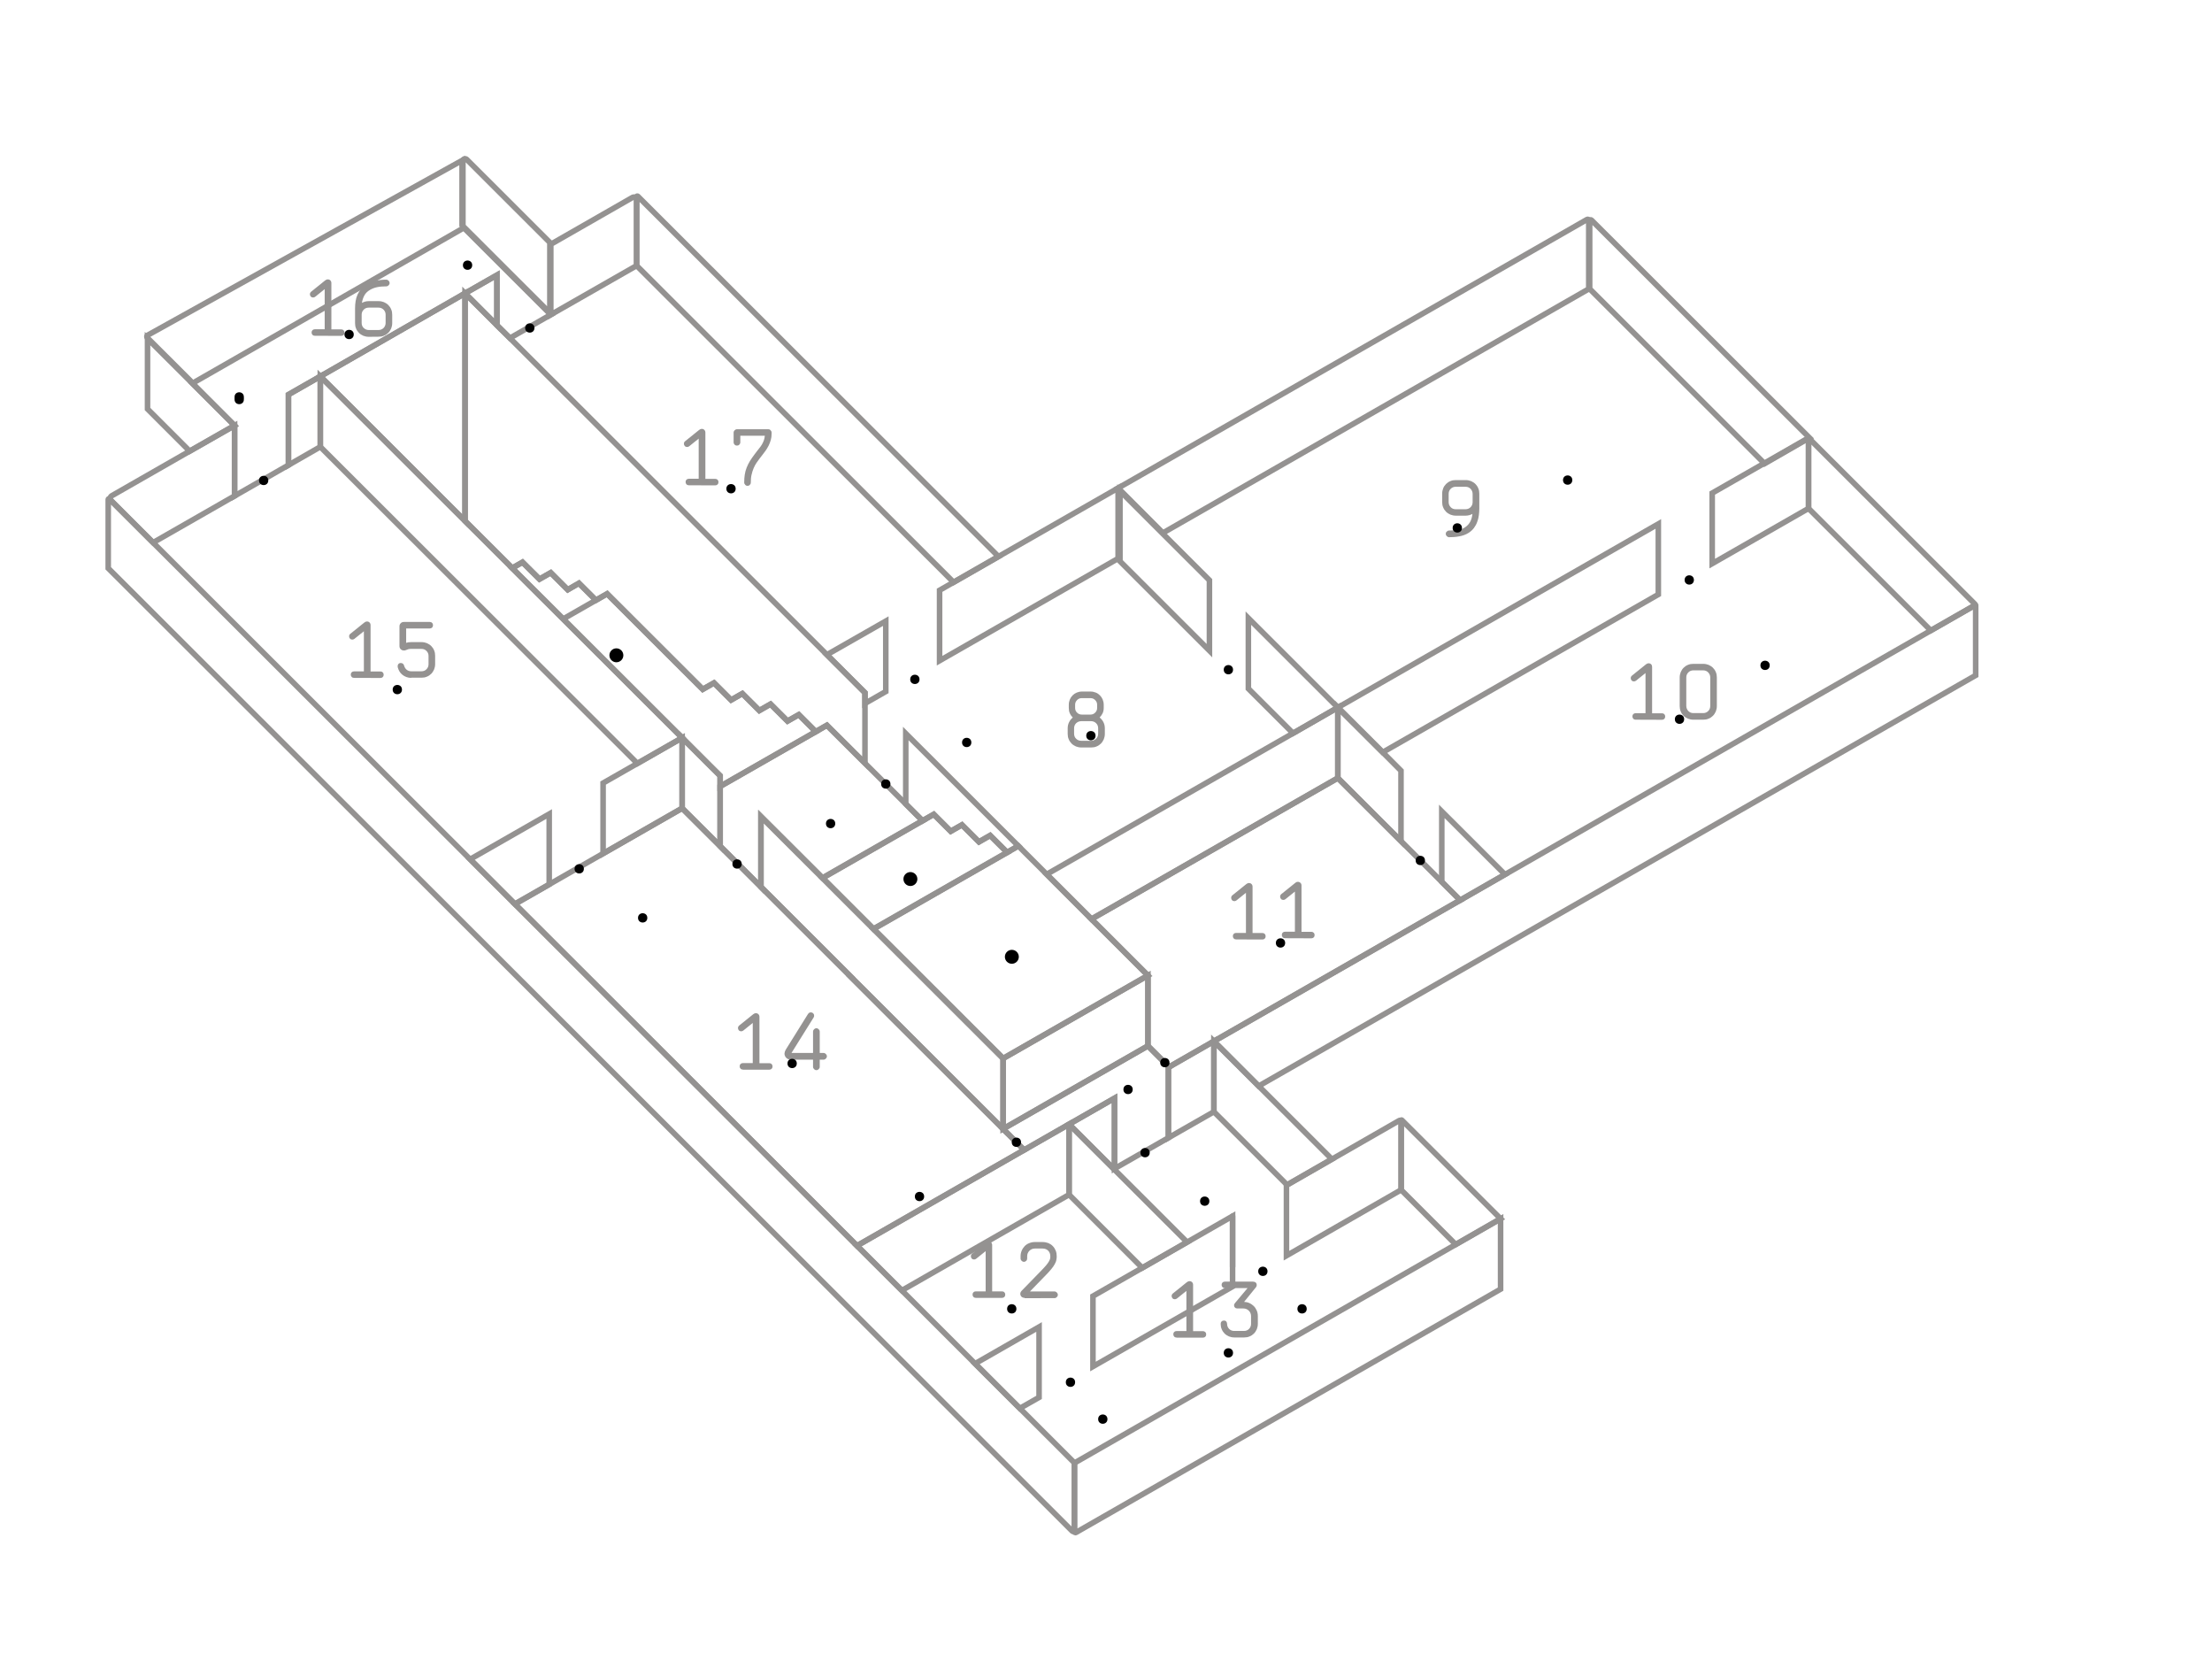 <?xml version="1.0" encoding="utf-8"?>
<!-- Generator: Adobe Illustrator 19.2.1, SVG Export Plug-In . SVG Version: 6.00 Build 0)  -->
<svg version="1.1" id="Layer_1" xmlns="http://www.w3.org/2000/svg" xmlns:xlink="http://www.w3.org/1999/xlink" x="0px" y="0px"
	 viewBox="0 0 2381.1 1788.2" style="enable-background:new 0 0 2381.1 1788.2;" xml:space="preserve">
<style type="text/css">
	.st0{fill:none;}
	.st1{fill:none;stroke:#949291;stroke-width:6;stroke-linecap:round;stroke-miterlimit:10;}
	.st2{fill:#949291;}
</style>
<line class="st0" x1="123.6" y1="309" x2="171.9" y2="196.3"/>
<g>
	<polygon class="st1" points="1258.4,1148.4 1235.7,1125.7 1235.7,1049.9 1174.9,989.2 1440.1,837.4 1571.8,968.9 1306.7,1120.7 	
		"/>
	<polygon class="st1" points="922.5,1340.8 554.3,973 734.3,869.9 915.9,1051.2 915.7,1051.3 1102.4,1237.7 	"/>
	<polygon class="st1" points="1199.7,1257.8 1199.7,1182 1150.8,1210 1102.4,1237.7 1079.8,1215 1235.7,1125.7 1258.4,1148.4 
		1257.7,1148.8 1257.7,1224.6 	"/>
	<polygon class="st1" points="207.1,412.6 499.3,245.2 592.9,338.7 548.9,363.9 534.9,350 534.9,296.1 500.6,315.7 344.8,405.1 
		310.5,424.7 310.5,500.6 252.5,533.8 252.5,458 	"/>
	<polygon class="st1" points="819.1,954.6 818.9,954.4 775.2,910.7 775.2,846.4 878.1,787.5 890.1,780.6 993.1,883.4 885.5,945 
		819.1,878.8 	"/>
	<polygon class="st1" points="1079.8,1215 819.1,954.6 819.1,878.8 1079.8,1139.2 	"/>
	<polygon class="st1" points="1571.8,968.9 1552,949.1 1552,873.3 1620,941.2 	"/>
	<polygon class="st1" points="734.3,869.9 649.2,918.7 649.2,842.8 686.1,821.7 734.3,794.1 	"/>
	<polygon class="st1" points="1440.1,837.4 1174.9,989.2 1126.7,941 1391.9,789.2 1440.1,761.5 	"/>
	<polygon class="st1" points="1440.1,837.4 1440.1,761.5 1488.4,809.7 1508.1,829.5 1508.1,905.3 	"/>
	<polygon class="st1" points="734.3,869.9 734.3,794.1 745.9,805.7 764.2,824 775.2,834.9 775.2,846.4 775.2,894.3 775.2,910.7 	"/>
	<polygon class="st1" points="1257.7,1148.8 1306.7,1120.7 1306.7,1196.6 1257.7,1224.6 	"/>
	<polygon class="st1" points="1306.7,1196.6 1306.7,1120.7 1354.9,1168.9 1433.7,1247.6 1385.5,1275.3 	"/>
	<path class="st1" d="M2078.4,678.6l-131.6-131.4v-75.9l179.2,179c0.4,0.4,0.3,1-0.2,1.2L2078.4,678.6z"/>
	<path class="st1" d="M1946.8,547.2l-103.7,59.4v-75.9l55.4-31.7l47.6-27.3c0.3-0.2,0.7,0,0.7,0.4V547.2z"/>
	<path class="st1" d="M1354.9,1168.9l-48.2-48.2L2126,651.4c0.3-0.2,0.7,0,0.7,0.4v75.1L1354.9,1168.9z"/>
	<path class="st1" d="M1615.3,1387.5l-457.1,261.9c-0.7,0.4-1.6-0.1-1.6-0.9v-73.9l458.7-262.8V1387.5z"/>
	<path class="st1" d="M1154.3,1648L116.5,611.6v-74c0-0.7,0.8-1,1.3-0.5l1038.8,1037.4v72.6
		C1156.6,1648.3,1155.2,1648.9,1154.3,1648z"/>
	<path class="st1" d="M158.8,440.2v-75.8l0,0l48.3,48.2l45.4,45.4l-48.3,27.6L158.8,440.2z"/>
	<polygon class="st1" points="1118.5,1504 1097.8,1515.8 1049.6,1467.7 1118.5,1428.2 	"/>
	<path class="st1" d="M1567,1339.4l-58.7-58.7v-74.8c0-0.4,0.4-0.6,0.7-0.3l106.3,106.1L1567,1339.4z"/>
	<path class="st1" d="M1384.8,1351.5v-75.8l0.7-0.4l120.8-69.3c0.9-0.5,2,0.1,2,1.1v73.5L1384.8,1351.5z"/>
	<path class="st1" d="M1203.6,525.3l504.8-289.1c0.8-0.5,1.8,0.1,1.8,1.1V311l-458.4,262.6L1203.6,525.3z"/>
	<path class="st1" d="M1899.5,499l-188.3-188.1v-73.2c0-1,1.2-1.5,1.9-0.8l234.7,234.3L1899.5,499z"/>
	<polygon class="st1" points="1440.1,761.5 1785.1,563.9 1785.1,639.8 1488.4,809.7 	"/>
	<polygon class="st1" points="500.6,560.7 393,453.2 344.8,405.1 500.6,315.7 	"/>
	<polygon class="st1" points="931.1,821.4 920.6,811 890.1,780.6 878.1,787.5 859.8,769.2 847.7,776.1 829.4,757.9 817.4,764.8 
		799.1,746.5 787,753.4 768.6,735 756.5,741.9 653.6,639.1 641.5,646 623.2,627.7 611.2,634.7 592.9,616.4 580.8,623.3 562.5,605.1 
		551.4,611.4 500.6,560.7 500.6,315.7 534.9,350 548.9,363.9 931.1,745.6 	"/>
	<path class="st1" d="M686.6,211.3L1074.8,599l-48.3,27.7L685.3,285.9v-74.1C685.3,211.1,686.1,210.8,686.6,211.3z"/>
	<polygon class="st1" points="890.1,704.7 953.5,668.5 953.5,744.3 931.1,757.1 931.1,745.6 	"/>
	<path class="st1" d="M685.3,215.1v70.8l-92.4,52.8v-75.8l88-50.4C682.9,211.4,685.3,212.8,685.3,215.1z"/>
	<polygon class="st1" points="1391.9,789.2 1343.8,741.2 1343.8,665.3 1440.1,761.5 	"/>
	<polygon class="st1" points="1205.6,604.1 1205.6,528.3 1253.8,576.5 1301.9,624.5 1301.9,700.3 	"/>
	<polygon class="st1" points="1011.4,711.1 1011.4,635.3 1203.6,525.3 1203.6,601.1 	"/>
	<path class="st1" d="M252.5,458v75.8L164.8,584l-45.2-45.2c-1.5-1.5-1.2-4.1,0.7-5.2l84-48.1L252.5,458z"/>
	<polygon class="st1" points="344.8,480.9 310.5,500.6 310.5,424.7 344.8,405.1 	"/>
	<polygon class="st1" points="506.1,924.8 591.2,876.1 591.2,951.9 554.3,973 	"/>
	<polygon class="st1" points="344.8,480.9 344.8,405.1 393,453.2 500.6,560.7 551.4,611.4 569.7,629.7 588,647.9 606.3,666.2 
		636.8,696.7 709.2,769 727.7,787.5 734.3,794.1 686.1,821.7 	"/>
	<polygon class="st1" points="922.5,1340.8 1150.8,1210 1150.8,1285.8 970.8,1388.9 	"/>
	<polygon class="st1" points="534.9,296.1 534.9,350 500.6,315.7 	"/>
	<polygon class="st1" points="1199.7,1182 1199.7,1257.8 1199,1258.2 1150.8,1210 	"/>
	<polygon class="st1" points="1176.5,1470.8 1176.5,1395 1326.8,1308.9 1326.8,1384.7 	"/>
	<path class="st1" d="M1150.8,1285.8v-74.2c0-0.6,0.7-0.9,1.1-0.5l47.1,47.1l78.8,78.7l-48.2,27.7L1150.8,1285.8z"/>
	<polygon class="st1" points="993.1,883.4 975,865.3 975,789.5 1096.2,910.5 1084.1,917.4 1065.8,899.2 1053.8,906.1 1035.5,887.8 
		1023.4,894.7 1005.2,876.5 	"/>
	<polygon class="st1" points="1079.8,1139.2 940.3,999.8 1096.2,910.5 1235.7,1049.9 	"/>
	<polygon class="st1" points="1079.8,1139.2 1235.7,1049.9 1235.7,1125.7 1079.8,1215 	"/>
	<path class="st1" d="M775.2,846.4v-11.5l-11-10.9l-18.3-18.3l-11.6-11.6l-6.6-6.6l-18.5-18.4l-103-102.8l-36.6-36.5l-18.3-18.3
		l11.1-6.4l18.3,18.2l12.1-6.9l18.3,18.3l12.1-6.9l18.3,18.2l-35.3,20.2l47.3-27.1l103,102.8l12.1-6.9l18.4,18.4l12.1-6.9l18.3,18.2
		l12.1-6.9l18.3,18.3l12.1-6.9l18.3,18.3L775.2,846.4z M940.3,999.8L922,981.5l-18.3-18.3l-18.3-18.3L993,883.3l12.1-6.9l18.3,18.3
		l12.1-6.9l18.3,18.3l12.1-6.9l18.3,18.3L940.3,999.8z"/>
	<path class="st2" d="M1577.6,548.1c2.1,0,4-0.8,5.4-2.2s2.2-3.3,2.2-5.4v-8.9c0-2.1-0.8-4-2.2-5.5c-1.5-1.5-3.3-2.2-5.4-2.2H1567
		c-2.1,0-3.9,0.7-5.4,2.2s-2.2,3.3-2.2,5.5v8.9c0,2.1,0.8,3.9,2.2,5.4s3.3,2.2,5.4,2.2H1577.6z M1559.9,578.2
		c-0.9,0-1.8-0.4-2.5-1.1c-0.7-0.7-1.1-1.5-1.1-2.5s0.3-1.8,1.1-2.5c0.7-0.7,1.5-1.1,2.5-1.1c3.2,0,6.2-0.2,9.2-0.6
		c3-0.4,5.7-1.3,8-2.9c2.1-1.4,3.9-3.2,5.3-5.6c1.4-2.4,2.2-5.3,2.6-8.8c-1.1,0.6-2.3,1.1-3.5,1.4c-1.2,0.3-2.5,0.5-3.8,0.5h-10.6
		c-2.1,0-4-0.4-5.8-1.1c-1.8-0.8-3.4-1.8-4.7-3.1c-1.3-1.3-2.4-2.9-3.1-4.7c-0.8-1.8-1.1-3.7-1.1-5.8v-8.9c0-2.1,0.4-4,1.1-5.8
		s1.8-3.4,3.1-4.7c1.3-1.3,2.9-2.4,4.7-3.1c1.8-0.8,3.7-1.1,5.8-1.1h10.6c2.1,0,4,0.4,5.8,1.1c1.8,0.8,3.4,1.8,4.7,3.1
		c1.3,1.3,2.4,2.9,3.1,4.7c0.8,1.8,1.1,3.7,1.1,5.8v15.9c0,2.4-0.2,4.9-0.5,7.3c-0.3,2.5-0.9,4.9-1.8,7.2c-0.8,2.3-2,4.5-3.5,6.5
		s-3.4,3.7-5.7,5.2c-3.2,2-6.6,3.2-10.3,3.8C1567,578,1563.4,578.2,1559.9,578.2z"/>
	<path class="st2" d="M1181,758.5c0-2-0.7-3.6-2.1-5s-3-2.1-5-2.1h-9.5c-2,0-3.7,0.7-5,2.1c-1.4,1.4-2.1,3.1-2.1,5v3.5
		c0,2,0.7,3.7,2.1,5c1.4,1.4,3.1,2.1,5,2.1h9.5c2,0,3.6-0.7,5-2.1c1.4-1.4,2.1-3,2.1-5V758.5z M1163.9,776.2c-2.1,0-4,0.8-5.5,2.2
		c-1.5,1.5-2.2,3.3-2.2,5.4v5.9c0,2.1,0.7,4,2.2,5.4c1.5,1.5,3.3,2.2,5.5,2.2h10.6c2.1,0,3.9-0.8,5.4-2.2c1.5-1.5,2.2-3.3,2.2-5.4
		v-5.9c0-2.1-0.7-4-2.2-5.4c-1.5-1.5-3.3-2.2-5.4-2.2H1163.9z M1173.9,744.3c2,0,3.8,0.4,5.6,1.1s3.2,1.7,4.5,3s2.3,2.8,3,4.5
		c0.7,1.8,1.1,3.6,1.1,5.6v3.5c0,2.1-0.4,4-1.2,5.7c-0.8,1.7-1.9,3.2-3.2,4.5c1.7,1.4,3.1,3.1,4.1,5.1s1.5,4.2,1.5,6.6v5.9
		c0,2.1-0.4,4-1.1,5.8c-0.8,1.8-1.8,3.4-3.1,4.7c-1.3,1.3-2.9,2.4-4.7,3.1c-1.8,0.8-3.7,1.1-5.8,1.1H1164c-2.1,0-4-0.4-5.8-1.1
		c-1.8-0.8-3.4-1.8-4.7-3.1c-1.3-1.3-2.4-2.9-3.1-4.7c-0.8-1.8-1.1-3.7-1.1-5.8v-5.9c0-2.4,0.5-4.6,1.5-6.6s2.3-3.7,4-5
		c-1.3-1.3-2.4-2.8-3.2-4.6c-0.8-1.7-1.1-3.7-1.1-5.7v-3.5c0-2,0.4-3.8,1.1-5.6c0.7-1.7,1.7-3.2,3-4.5s2.8-2.3,4.5-3
		s3.6-1.1,5.6-1.1H1173.9z"/>
	<path class="st2" d="M381.1,729.6c-1,0-1.9-0.3-2.5-1c-0.7-0.7-1-1.5-1-2.5s0.3-1.9,1-2.5c0.7-0.7,1.5-1,2.5-1h10.6v-43.2
		l-10.2,8.2c-0.7,0.5-1.4,0.8-2.2,0.8c-1,0-1.9-0.3-2.5-1c-0.7-0.7-1-1.5-1-2.5c0-1.1,0.4-2.1,1.4-2.8l14.9-12
		c0.2-0.2,0.6-0.4,1.1-0.7s1.1-0.5,1.9-0.5c1.1,0,2,0.4,2.7,1.1s1.1,1.7,1.1,2.8v49.9h10.6c1,0,1.9,0.3,2.5,1c0.7,0.7,1,1.5,1,2.5
		s-0.3,1.8-1,2.5s-1.5,1-2.5,1L381.1,729.6L381.1,729.6z"/>
	<path class="st2" d="M442.6,729.6c-1.8,0-3.5-0.3-5.1-0.9c-1.6-0.6-3.1-1.4-4.3-2.4c-1.3-1-2.3-2.2-3.2-3.6
		c-0.8-1.4-1.4-2.8-1.8-4.3c-0.3-1.5-0.1-2.6,0.5-3.5s1.6-1.3,2.7-1.3c1,0,1.8,0.3,2.4,0.8s1,1.2,1.2,2.1c0.5,1.7,1.4,3.2,2.7,4.3
		c1.4,1.1,3,1.7,4.9,1.7h11.1c2.1,0,4-0.7,5.4-2.2c1.5-1.5,2.2-3.3,2.2-5.4V706c0-2.1-0.7-3.9-2.2-5.4s-3.3-2.2-5.4-2.2h-11.2
		c-1.2,0-2.2,0.1-2.9,0.3c-0.7,0.2-1.3,0.4-1.9,0.7c-0.4,0.2-0.8,0.3-1.3,0.5s-1,0.2-1.6,0.2c-1.3,0-2.5-0.4-3.4-1.3s-1.4-2-1.4-3.4
		v-21.3c0-1.4,0.5-2.5,1.4-3.4s2-1.3,3.4-1.3h27.8c1,0,1.9,0.3,2.5,1c0.7,0.7,1,1.5,1,2.5s-0.3,1.9-1,2.5c-0.7,0.7-1.5,1-2.5,1
		h-25.4v15.5c0.6-0.2,1.4-0.4,2.3-0.6c0.9-0.1,1.9-0.2,3-0.2h11.2c2.1,0,4,0.4,5.8,1.1c1.8,0.8,3.4,1.8,4.7,3.1s2.4,2.9,3.1,4.7
		c0.8,1.8,1.1,3.7,1.1,5.8v8.9c0,2.1-0.4,4-1.1,5.8c-0.8,1.8-1.8,3.4-3.1,4.7s-2.9,2.4-4.7,3.1c-1.8,0.8-3.7,1.1-5.8,1.1h-11.1
		L442.6,729.6L442.6,729.6z"/>
	<path class="st2" d="M741.5,522.3c-1,0-1.9-0.3-2.5-1c-0.7-0.7-1-1.5-1-2.5s0.3-1.9,1-2.5c0.7-0.7,1.5-1,2.5-1h10.6v-43.2
		l-10.2,8.2c-0.7,0.5-1.4,0.8-2.2,0.8c-1,0-1.9-0.3-2.5-1c-0.7-0.7-1-1.5-1-2.5c0-1.1,0.4-2.1,1.4-2.8l14.9-12
		c0.2-0.2,0.6-0.4,1.1-0.7c0.5-0.3,1.1-0.5,1.9-0.5c1.1,0,2,0.4,2.7,1.1s1.1,1.7,1.1,2.8v49.9h10.6c1,0,1.9,0.3,2.5,1
		c0.7,0.7,1,1.5,1,2.5s-0.3,1.8-1,2.5s-1.5,1-2.5,1L741.5,522.3L741.5,522.3L741.5,522.3z"/>
	<path class="st2" d="M804.7,522.9c-1,0-1.8-0.3-2.5-1.1c-0.7-0.7-1.1-1.5-1.1-2.5c0-3.1,0.2-5.9,0.6-8.5c0.4-2.6,1.1-5.1,2-7.4
		c0.9-2.4,2.1-4.7,3.5-7.1c1.4-2.3,3.2-4.8,5.2-7.5l2.2-2.9c0.9-1.2,1.8-2.4,2.8-3.6s1.9-2.5,2.7-3.8c0.8-1.4,1.5-2.8,2.1-4.4
		c0.6-1.5,0.9-3.2,1.1-5.1h-26.4v7.1c0,1-0.4,1.8-1.1,2.5c-0.7,0.7-1.5,1-2.5,1s-1.8-0.3-2.5-1s-1.1-1.5-1.1-2.5v-10.5
		c0-1,0.4-1.8,1.1-2.5c0.7-0.7,1.5-1.1,2.5-1.1H827c1,0,1.8,0.3,2.5,1.1c0.7,0.7,1.1,1.5,1.1,2.5v1.2c0,2.5-0.3,4.8-0.9,6.8
		c-0.6,2.1-1.4,4.1-2.3,6c-1,1.9-2.1,3.8-3.3,5.5c-1.3,1.8-2.6,3.5-4,5.3l-2.2,2.8c-1.2,1.6-2.4,3.2-3.6,5c-1.2,1.7-2.2,3.7-3.1,5.8
		c-0.9,2.1-1.6,4.4-2.2,7c-0.6,2.5-0.8,5.4-0.8,8.4c0,1-0.4,1.8-1.1,2.5C806.5,522.6,805.6,522.9,804.7,522.9z"/>
	<path class="st2" d="M1760.7,774.6c-1,0-1.9-0.3-2.5-1c-0.7-0.7-1-1.5-1-2.5s0.3-1.9,1-2.5c0.7-0.7,1.5-1,2.5-1h10.6v-43.2
		l-10.2,8.2c-0.7,0.5-1.4,0.8-2.2,0.8c-1,0-1.9-0.3-2.5-1c-0.7-0.7-1-1.5-1-2.5c0-1.1,0.4-2,1.4-2.8l14.9-12
		c0.2-0.2,0.6-0.4,1.1-0.7s1.1-0.5,1.9-0.5c1.1,0,2,0.4,2.7,1.1c0.7,0.7,1,1.7,1,2.8v49.9h10.6c1,0,1.9,0.3,2.5,1
		c0.7,0.7,1,1.5,1,2.5s-0.3,1.8-1,2.5s-1.5,1-2.5,1L1760.7,774.6L1760.7,774.6z"/>
	<path class="st2" d="M1833.4,767.5c2.1,0,3.9-0.7,5.4-2.2s2.2-3.3,2.2-5.5v-30.7c0-2.1-0.8-3.9-2.2-5.4c-1.5-1.5-3.3-2.2-5.4-2.2
		h-10.6c-2.1,0-3.9,0.7-5.4,2.2s-2.2,3.3-2.2,5.4v30.7c0,2.1,0.8,4,2.2,5.5c1.5,1.5,3.3,2.2,5.4,2.2H1833.4z M1822.8,774.6
		c-2.1,0-4-0.4-5.8-1.1c-1.8-0.8-3.4-1.8-4.7-3.1c-1.3-1.3-2.4-2.9-3.1-4.7c-0.8-1.8-1.1-3.7-1.1-5.8v-30.7c0-2.1,0.4-4,1.1-5.8
		c0.8-1.8,1.8-3.4,3.1-4.7c1.3-1.3,2.9-2.4,4.7-3.1c1.8-0.8,3.7-1.1,5.8-1.1h10.6c2.1,0,4,0.4,5.8,1.1c1.8,0.8,3.4,1.8,4.7,3.1
		c1.3,1.3,2.4,2.9,3.1,4.7c0.8,1.8,1.1,3.7,1.1,5.8v30.7c0,2.1-0.4,4-1.1,5.8c-0.8,1.8-1.8,3.4-3.1,4.7c-1.3,1.3-2.9,2.4-4.7,3.1
		c-1.8,0.8-3.7,1.1-5.8,1.1H1822.8z"/>
	<path class="st2" d="M1050.4,1396.9c-1,0-1.8-0.3-2.5-1s-1-1.5-1-2.5s0.3-1.9,1-2.5c0.7-0.7,1.5-1,2.5-1h10.6v-43.3l-10.2,8.2
		c-0.7,0.5-1.4,0.8-2.2,0.8c-1,0-1.9-0.3-2.5-1c-0.7-0.7-1-1.5-1-2.5c0-1.1,0.4-2.1,1.3-2.8l14.9-12c0.2-0.2,0.6-0.4,1-0.7
		c0.5-0.3,1.1-0.5,1.9-0.5c1.1,0,2,0.4,2.7,1.1s1.1,1.7,1.1,2.8v49.9h10.6c1,0,1.9,0.3,2.5,1c0.7,0.7,1,1.5,1,2.5s-0.3,1.9-1,2.5
		c-0.7,0.7-1.5,1-2.5,1H1050.4z"/>
	<path class="st2" d="M1103,1396.9c-1,0-1.9-0.2-2.7-0.7c-0.8-0.5-1.4-1.1-1.7-2c-0.7-1.8-0.3-3.5,1.2-5l21.3-21.9
		c2.1-2.2,3.9-4.1,5.2-5.7c1.3-1.6,2.4-3.1,3-4.3c0.6-1,0.9-1.9,1.1-2.7s0.2-1.6,0.2-2.5c0-2.5-0.8-4.5-2.3-6s-3.5-2.3-6-2.3h-8.3
		c-2.3,0-4.3,0.8-5.9,2.4s-2.4,3.6-2.4,5.9v2.4c0,1-0.3,1.8-1,2.5s-1.5,1.1-2.5,1.1s-1.8-0.4-2.5-1.1s-1.1-1.5-1.1-2.5v-2.4
		c0-2.1,0.4-4.1,1.2-6c0.8-1.9,1.9-3.5,3.2-4.9c1.4-1.4,3-2.5,4.9-3.2c1.9-0.8,3.9-1.2,6-1.2h8.3c2.2,0,4.3,0.4,6.2,1.1
		c1.9,0.8,3.5,1.8,4.8,3.2c1.4,1.4,2.4,3,3.2,4.9c0.8,1.9,1.1,4,1.1,6.2c0,1.2-0.1,2.5-0.4,3.9c-0.2,1.4-0.9,3-1.9,4.8
		c-0.8,1.5-2,3.2-3.5,5s-3.4,4-5.9,6.5l-17.1,17.6h26.4c1,0,1.8,0.4,2.5,1.1s1.1,1.5,1.1,2.5s-0.4,1.8-1.1,2.5s-1.5,1.1-2.5,1.1
		H1103V1396.9L1103,1396.9z"/>
	<path class="st2" d="M1266.5,1439.6c-1,0-1.9-0.3-2.5-1c-0.7-0.7-1-1.5-1-2.5s0.3-1.9,1-2.5c0.7-0.7,1.5-1,2.5-1h10.6v-43.2
		l-10.2,8.2c-0.7,0.5-1.4,0.8-2.2,0.8c-1,0-1.9-0.3-2.5-1c-0.7-0.7-1-1.5-1-2.5c0-1.1,0.5-2.1,1.4-2.8l14.9-12
		c0.2-0.2,0.6-0.4,1.1-0.7s1.1-0.5,1.9-0.5c1.1,0,2,0.4,2.7,1.1s1.1,1.7,1.1,2.8v49.9h10.6c1,0,1.8,0.3,2.5,1s1,1.5,1,2.5
		s-0.3,1.9-1,2.5c-0.7,0.7-1.5,1-2.5,1h-28.4V1439.6z"/>
	<path class="st2" d="M1320.9,1424.9c0,2.1,0.8,4,2.2,5.4c1.5,1.5,3.3,2.2,5.4,2.2h10.6c2.1,0,4-0.7,5.4-2.2
		c1.5-1.5,2.2-3.3,2.2-5.4v-8.3c0-2.3-0.8-4.3-2.4-5.9s-3.6-2.4-5.9-2.4h-6.5c-1,0-1.9-0.3-2.5-1c-0.7-0.6-1-1.5-1-2.5
		c0-0.5,0.1-0.9,0.3-1.2c0.2-0.4,0.4-0.7,0.7-1.1l13.5-16.1h-24.4c-1,0-1.9-0.3-2.5-1c-0.7-0.7-1-1.5-1-2.5s0.3-1.9,1-2.5
		c0.7-0.7,1.5-1,2.5-1h30c1.3,0,2.4,0.3,3.2,1c0.8,0.7,1.1,1.6,1.1,2.8c0,0.3-0.1,0.7-0.2,1.1s-0.4,0.9-0.9,1.5l-12.5,15.4
		c2,0.1,3.9,0.5,5.7,1.3c1.8,0.8,3.3,1.9,4.7,3.2c1.4,1.4,2.4,3,3.2,4.8c0.8,1.8,1.2,3.8,1.2,6v8.3c0,2.1-0.4,4-1.1,5.8
		c-0.8,1.8-1.8,3.4-3.1,4.7c-1.3,1.3-2.9,2.4-4.7,3.1c-1.8,0.8-3.7,1.1-5.8,1.1h-10.6c-2.1,0-4-0.4-5.8-1.1
		c-1.8-0.8-3.4-1.8-4.7-3.1c-1.3-1.3-2.4-2.9-3.1-4.7c-0.8-1.8-1.1-3.7-1.1-5.8c0-1,0.3-1.9,1-2.5c0.7-0.7,1.5-1,2.5-1
		s1.9,0.3,2.5,1C1320.5,1423,1320.9,1423.9,1320.9,1424.9z"/>
	<line class="st1" x1="1326.8" y1="1363.3" x2="1326.8" y2="1308.9"/>
	<path class="st2" d="M1330.6,1011.1c-1,0-1.8-0.3-2.5-1s-1-1.5-1-2.5s0.3-1.9,1-2.5c0.7-0.7,1.5-1,2.5-1h10.6v-43.2l-10.2,8.2
		c-0.7,0.5-1.4,0.8-2.2,0.8c-1,0-1.9-0.3-2.5-1c-0.7-0.7-1-1.5-1-2.5c0-1.1,0.4-2.1,1.3-2.8l14.9-12c0.2-0.2,0.6-0.4,1.1-0.7
		s1.1-0.5,1.9-0.5c1.1,0,2,0.4,2.7,1.1c0.7,0.7,1.1,1.7,1.1,2.8v49.9h10.6c1,0,1.9,0.3,2.5,1c0.7,0.7,1,1.5,1,2.5s-0.3,1.9-1,2.5
		c-0.7,0.7-1.5,1-2.5,1L1330.6,1011.1L1330.6,1011.1z"/>
	<path class="st2" d="M1383.3,1009.8c-1,0-1.9-0.3-2.5-1c-0.7-0.7-1-1.5-1-2.5s0.3-1.9,1-2.5c0.7-0.7,1.5-1,2.5-1h10.6v-43.2
		l-10.2,8.2c-0.7,0.5-1.4,0.8-2.2,0.8c-1,0-1.9-0.3-2.5-1c-0.7-0.7-1-1.5-1-2.5c0-1.1,0.4-2.1,1.3-2.8l14.9-12
		c0.2-0.2,0.6-0.4,1-0.7c0.5-0.3,1.1-0.5,1.9-0.5c1.1,0,2,0.4,2.8,1.1c0.7,0.7,1.1,1.7,1.1,2.8v49.9h10.6c1,0,1.8,0.3,2.5,1
		s1,1.5,1,2.5s-0.3,1.9-1,2.5c-0.7,0.7-1.5,1-2.5,1L1383.3,1009.8L1383.3,1009.8L1383.3,1009.8z"/>
	<path class="st2" d="M799.7,1151.2c-1,0-1.9-0.3-2.5-1c-0.7-0.7-1-1.5-1-2.5s0.3-1.9,1-2.5c0.7-0.7,1.5-1,2.5-1h10.6V1101
		l-10.2,8.2c-0.7,0.5-1.4,0.8-2.2,0.8c-1,0-1.9-0.3-2.5-1c-0.7-0.7-1-1.5-1-2.5c0-1.1,0.5-2.1,1.4-2.8l14.9-12
		c0.2-0.2,0.6-0.4,1.1-0.7s1.1-0.5,1.9-0.5c1.1,0,2,0.4,2.7,1.1s1.1,1.7,1.1,2.8v49.9h10.6c1,0,1.9,0.3,2.5,1c0.7,0.7,1,1.5,1,2.5
		s-0.3,1.9-1,2.5c-0.7,0.7-1.5,1-2.5,1h-28.4L799.7,1151.2L799.7,1151.2z"/>
	<path class="st2" d="M851.1,1140.5c-1.2,0-2.4-0.3-3.4-0.9s-1.8-1.4-2.4-2.4c-0.6-1.1-0.9-2.3-0.8-3.6c0.1-1.3,0.6-2.5,1.3-3.8
		l24-38.5c0.6-0.8,1.3-1.4,2.2-1.6s1.8-0.1,2.7,0.4c0.8,0.6,1.4,1.3,1.6,2.3c0.2,1,0.1,1.8-0.4,2.6l-23.9,38.3h23.2v-23
		c0-1,0.4-1.8,1.1-2.5c0.7-0.7,1.5-1.1,2.5-1.1s1.8,0.4,2.5,1.1s1.1,1.5,1.1,2.5v23h4.1c1,0,1.8,0.4,2.5,1.1s1.1,1.5,1.1,2.5
		s-0.4,1.8-1.1,2.5c-0.7,0.7-1.5,1.1-2.5,1.1h-4.1v7.7c0,1-0.4,1.8-1.1,2.5c-0.7,0.7-1.5,1.1-2.5,1.1s-1.8-0.4-2.5-1.1
		s-1.1-1.5-1.1-2.5v-7.7H851.1L851.1,1140.5z"/>
	<path class="st2" d="M338.9,361.4c-1,0-1.9-0.3-2.5-1c-0.7-0.7-1-1.5-1-2.5s0.3-1.8,1-2.5s1.5-1,2.5-1h10.6v-43.2l-10.2,8.2
		c-0.7,0.5-1.4,0.8-2.2,0.8c-1,0-1.9-0.3-2.5-1c-0.7-0.7-1-1.5-1-2.5c0-1.1,0.5-2,1.4-2.8l14.9-12c0.2-0.2,0.6-0.4,1.1-0.7
		c0.5-0.3,1.1-0.5,1.9-0.5c1.1,0,2,0.4,2.7,1.1s1.1,1.7,1.1,2.8v49.9h10.6c1,0,1.9,0.3,2.5,1c0.7,0.7,1,1.5,1,2.5s-0.3,1.9-1,2.5
		c-0.7,0.7-1.5,1-2.5,1L338.9,361.4L338.9,361.4z"/>
	<path class="st2" d="M396.9,331.1c-2.1,0-4,0.7-5.4,2.2c-1.5,1.5-2.2,3.3-2.2,5.4v8.9c0,2.1,0.7,4,2.2,5.4s3.3,2.2,5.4,2.2h10.6
		c2.1,0,4-0.8,5.4-2.2s2.2-3.3,2.2-5.4v-8.9c0-2.1-0.7-3.9-2.2-5.4s-3.3-2.2-5.4-2.2H396.9z M396.9,362.5c-2.1,0-4-0.4-5.8-1.1
		c-1.8-0.8-3.4-1.8-4.7-3.1c-1.3-1.3-2.4-2.9-3.1-4.7c-0.8-1.8-1.1-3.7-1.1-5.8v-16c0-2.6,0.2-5.2,0.6-7.7s1.1-4.9,2.1-7.1
		s2.3-4.3,3.9-6.2c1.6-1.9,3.6-3.5,5.9-4.9c3.1-1.8,6.4-3.1,10-3.8s7.3-1.1,11.1-1.1c1,0,1.8,0.4,2.5,1.1s1.1,1.5,1.1,2.5
		s-0.4,1.8-1.1,2.5s-1.5,1.1-2.5,1.1c-3.8,0-7.2,0.3-10,0.9s-5.3,1.6-7.5,2.9c-2.8,1.6-4.9,3.7-6.2,6.2s-2.1,5.1-2.5,7.8
		c2.2-1.2,4.6-1.9,7.3-1.9h10.6c2.1,0,4,0.4,5.8,1.1c1.8,0.8,3.4,1.8,4.7,3.1c1.3,1.3,2.4,2.9,3.1,4.7c0.8,1.8,1.1,3.7,1.1,5.8v8.9
		c0,2.1-0.4,4-1.1,5.8c-0.8,1.8-1.8,3.4-3.1,4.7c-1.3,1.3-2.9,2.4-4.7,3.1c-1.8,0.8-3.7,1.1-5.8,1.1L396.9,362.5L396.9,362.5z"/>
	<path class="st1" d="M205.2,410.1l-46.7-46.6c-0.8-0.8-0.6-2.1,0.4-2.7l338.5-188.1v70"/>
	<path class="st1" d="M590.4,335.3l-92.1-92v-70c0-2.1,2.6-3.2,4.1-1.7l89.5,89.4v73.7C591.9,335.4,591,335.8,590.4,335.3z"/>
</g>
<circle class="st3" cx="570.3" cy="353" r="5" id="300" nbgh="313,327" hn=""/>
<circle class="st3" cx="984.8" cy="731.2" r="5" id="301" nbgh="327,304" hn=""/>
<circle class="st3" cx="953.5" cy="843.8" r="5" id="302" nbgh="304,310" hn=""/>
<circle class="st3" cx="1322.3" cy="720.8" r="5" id="303" nbgh="323,328" hn=""/>
<circle class="st3" cx="1040.6" cy="799.1" r="5" id="304" nbgh="301,302,323" hn=""/>
<circle class="st3" cx="1818.4" cy="624.2" r="5" id="305" nbgh="306,308" hn=""/>
<circle class="st3" cx="1687.5" cy="516.7" r="5" id="306" nbgh="305,328" hn=""/>
<circle class="st3" cx="1528.9" cy="926.1" r="5" id="307" nbgh="309,334" hn=""/>
<circle class="st3" cx="1900" cy="716.1" r="5" id="308" nbgh="305,334" hn=""/>
<circle class="st3" cx="1378.4" cy="1014.9" r="5" id="309" nbgh="307,329" hn="11"/>
<circle class="st3" cx="894.1" cy="886.4" r="5" id="310" nbgh="302,339" hn=""/>
<circle class="st3" cx="623.5" cy="935.1" r="5" id="311" nbgh="324,340" hn=""/>
<circle class="st3" cx="283.8" cy="517.1" r="5" id="312" nbgh="326,324" hn=""/>
<circle class="st3" cx="503.3" cy="285.4" r="5" id="313" nbgh="300,325" hn=""/>
<circle class="st3" cx="257.5" cy="430" r="5" id="314" nbgh="312,325" hn=""/>
<circle class="st3" cx="1152.3" cy="1487.7" r="5" id="316" nbgh="317,318" hn=""/>
<circle class="st3" cx="1089.1" cy="1408.7" r="5" id="317" nbgh="316" hn="12"/>
<circle class="st3" cx="1187.1" cy="1527.4" r="5" id="318" nbgh="316,338" hn=""/>
<circle class="st3" cx="1401.6" cy="1408.7" r="5" id="319" nbgh="320,338" hn=""/>
<circle class="st3" cx="1359.4" cy="1368.3" r="5" id="320" nbgh="319,322" hn=""/>
<circle class="st3" cx="1232.6" cy="1240.6" r="5" id="321" nbgh="322,333" hn=""/>
<circle class="st3" cx="1296.8" cy="1292.8" r="5" id="322" nbgh="310,321" hn=""/>
<circle class="st3" cx="1174.3" cy="791.8" r="5" id="323" nbgh="303,304" hn="8"/>
<circle class="st3" cx="427.7" cy="742.2" r="5" id="324" nbgh="311,312" hn="15"/>
<circle class="st3" cx="375.8" cy="360" r="5" id="325" nbgh="313,314" hn="16"/>
<circle class="st3" cx="257.5" cy="427.2" r="5" id="326" nbgh="312,325" hn=""/>
<circle class="st3" cx="786.9" cy="526" r="5" id="327" nbgh="300, 301" hn="17"/>
<circle class="st3" cx="1568.7" cy="568.2" r="5" id="328" nbgh="303,306" hn="9"/>
<circle class="st3" cx="1253.9" cy="1143.7" r="5" id="329" nbgh="309,333" hn=""/>
<circle class="st3" cx="1094.1" cy="1229.4" r="5" id="330" nbgh="331,333" hn=""/>
<circle class="st3" cx="989.8" cy="1287.8" r="5" id="331" nbgh="330,332" hn=""/>
<circle class="st3" cx="852.7" cy="1144.6" r="5" id="332" nbgh="331,340" hn="14"/>
<circle class="st3" cx="1214.3" cy="1172.6" r="5" id="333" nbgh="321,329,330" hn=""/>
<circle class="st3" cx="1807.9" cy="774.1" r="5" id="334" nbgh="307,308" hn="10"/>
<circle class="st3" cx="663.5" cy="705.3" r="7.5" id="335" nbgh="310" hn=""/>
<circle class="st3" cx="980" cy="946.1" r="7.5" id="336" nbgh="310,337" hn=""/>
<circle class="st3" cx="1089.2" cy="1029.8" r="7.5" id="337" nbgh="336" hn=""/>
<circle class="st3" cx="1322.3" cy="1456.1" r="5" id="338" nbgh="318,319" hn="13"/>
<circle class="st3" cx="793.4" cy="929.9" r="5" id="339" nbgh="310,340" hn=""/>
<circle class="st3" cx="691.8" cy="987.9" r="5" id="340" nbgh="311,339" hn=""/>
</svg>
